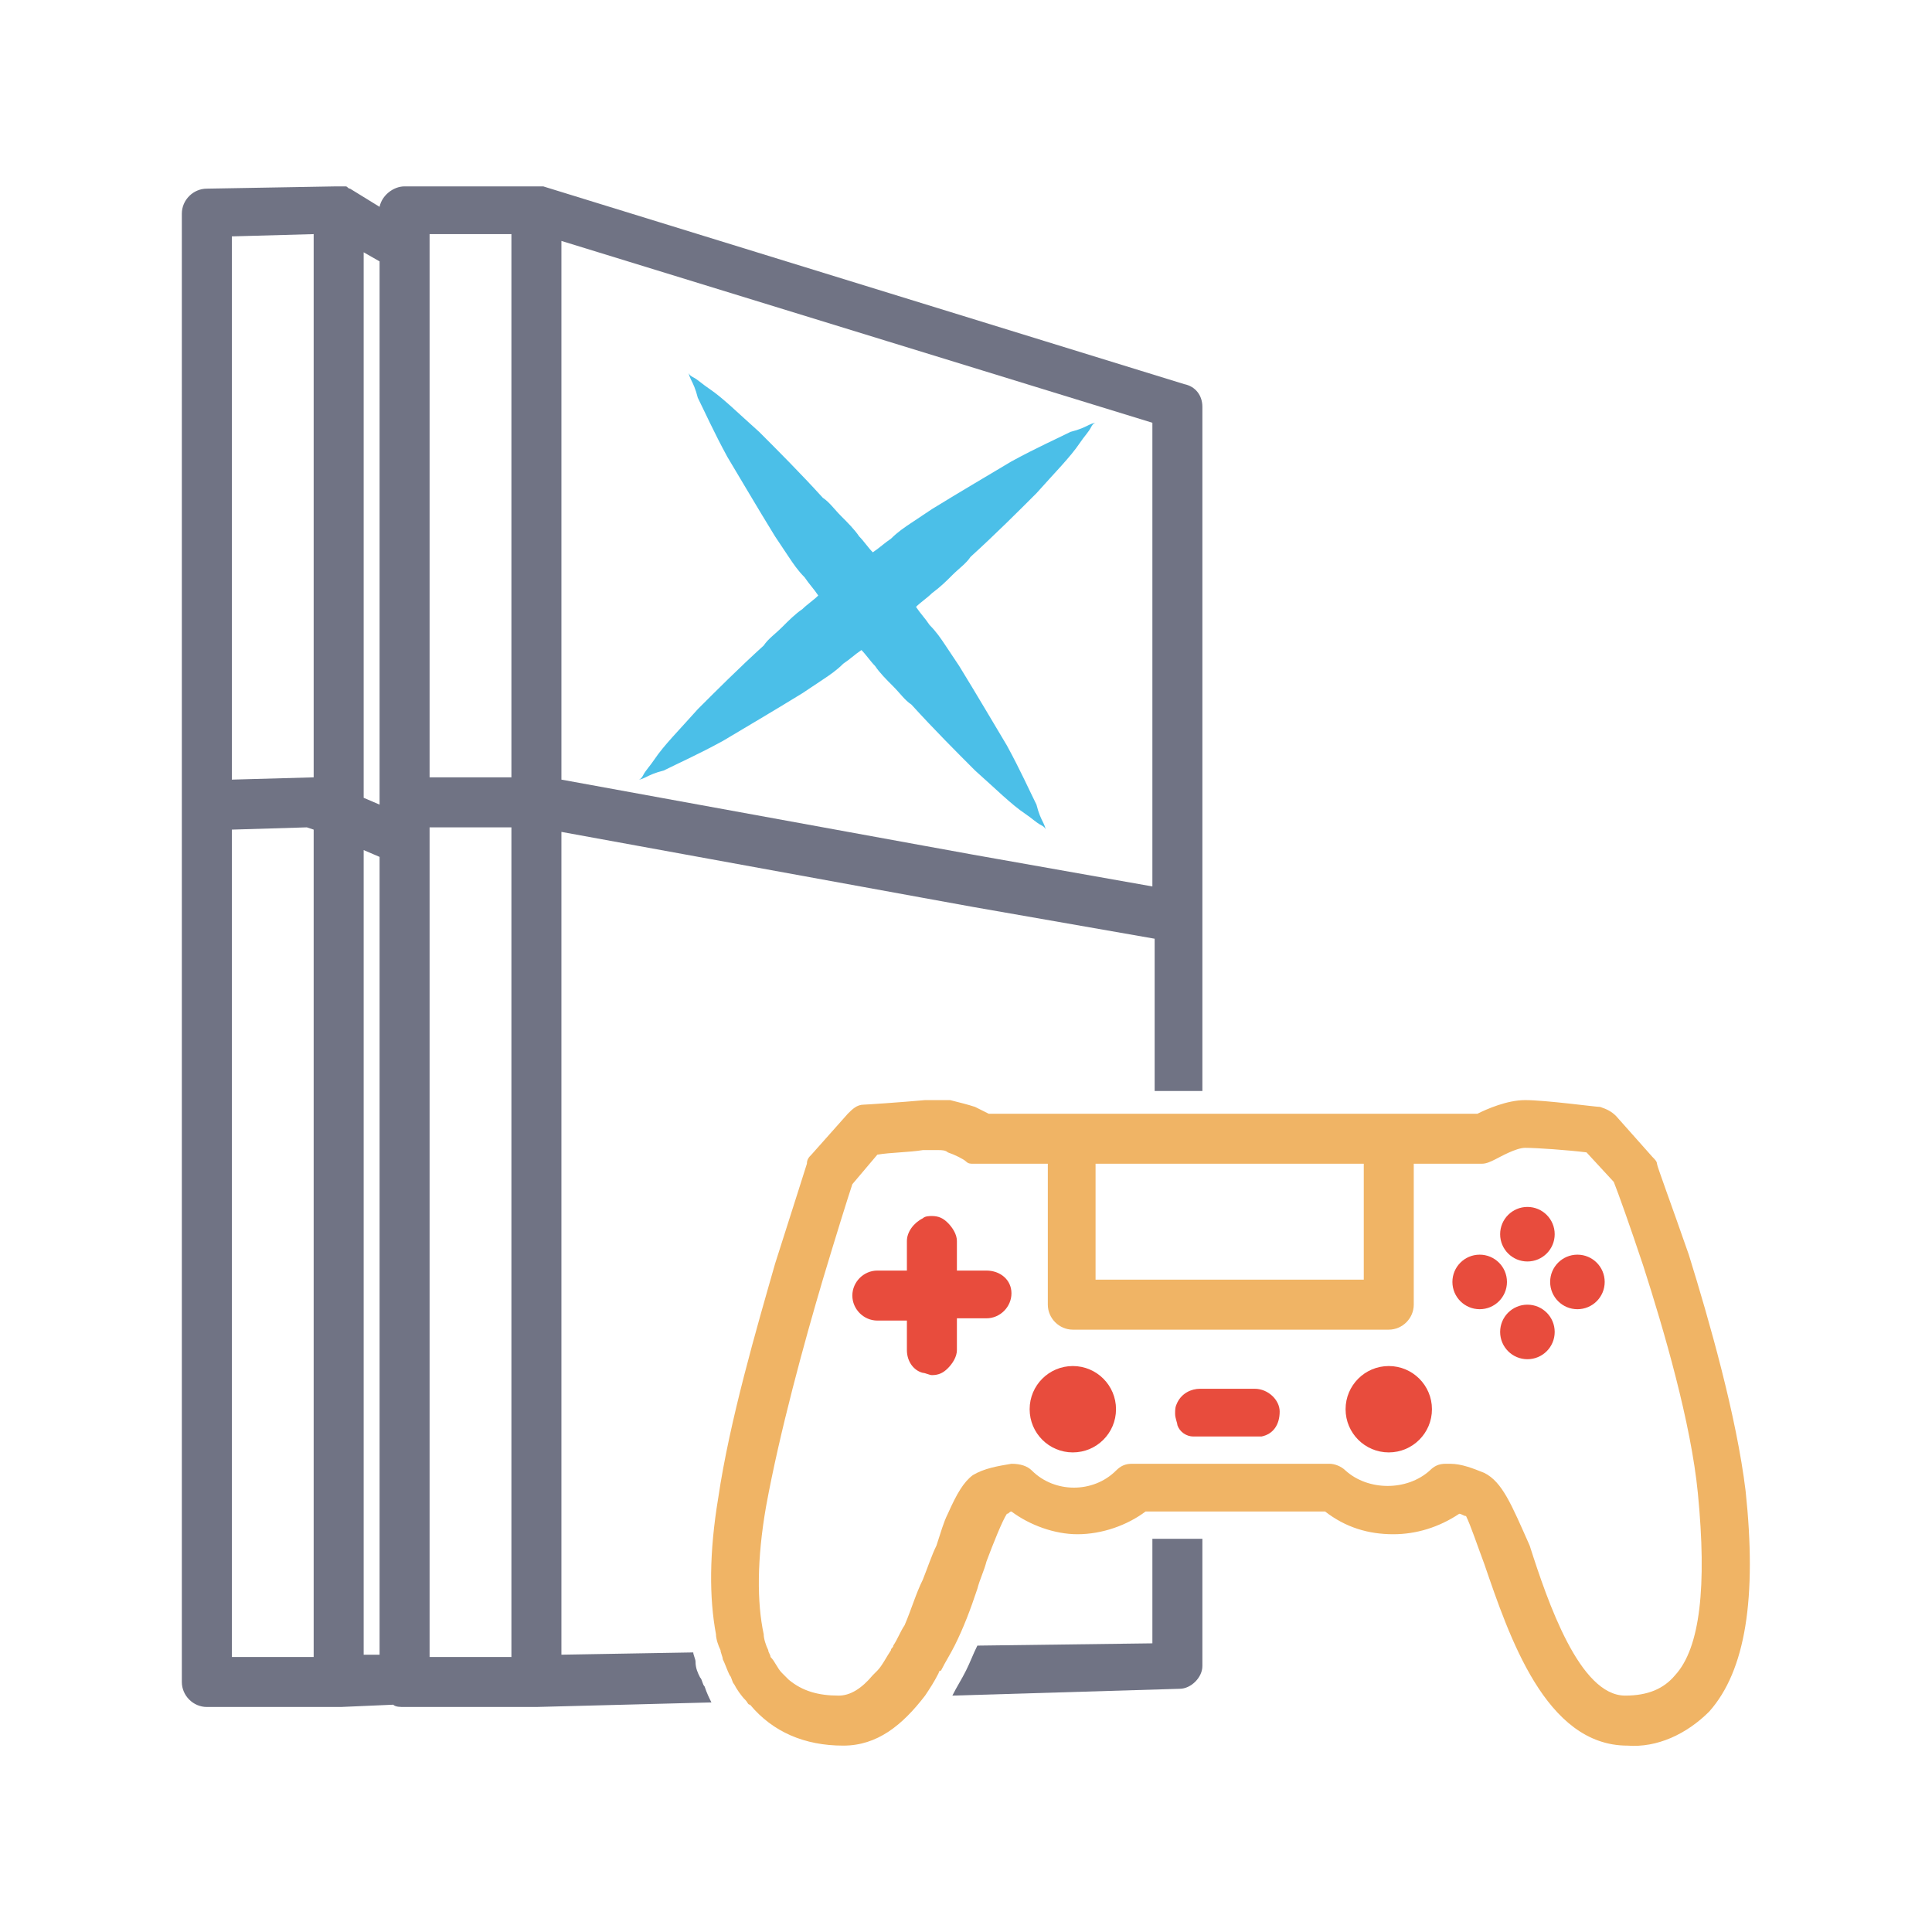 <?xml version="1.0" encoding="utf-8"?>
<!-- Generator: Adobe Illustrator 22.1.0, SVG Export Plug-In . SVG Version: 6.00 Build 0)  -->
<svg version="1.1" id="Layer_2" xmlns="http://www.w3.org/2000/svg" xmlns:xlink="http://www.w3.org/1999/xlink" x="0px" y="0px"
	 viewBox="0 0 85 85" style="enable-background:new 0 0 85 85;" xml:space="preserve">
<style type="text/css">
	.st0{fill:#4BBFE8;}
	.st1{fill:#707384;}
	.st2{fill:#F0B465;}
	.st3{fill:#E84C3D;}
</style>
<g>
	<g>
		<path class="st0" d="M41.9,25.3c0.3-0.3,0.6-0.5,0.8-0.8c1.1-1,2.1-2,2.9-2.8c0.8-0.9,1.5-1.6,1.9-2.2c0.2-0.3,0.4-0.5,0.5-0.7
			c0.1-0.2,0.2-0.2,0.2-0.2s-0.1,0-0.3,0.1c-0.2,0.1-0.4,0.2-0.8,0.3c-0.6,0.3-1.5,0.7-2.6,1.3c-1,0.6-2.2,1.3-3.5,2.1
			c-0.3,0.2-0.6,0.4-0.9,0.6c-0.3,0.2-0.6,0.4-0.9,0.7c-0.3,0.2-0.5,0.4-0.8,0.6c-0.2-0.2-0.4-0.5-0.6-0.7c-0.2-0.3-0.5-0.6-0.8-0.9
			c-0.3-0.3-0.5-0.6-0.8-0.8c-1-1.1-2-2.1-2.8-2.9c-0.9-0.8-1.6-1.5-2.2-1.9c-0.3-0.2-0.5-0.4-0.7-0.5c-0.2-0.1-0.2-0.2-0.2-0.2
			s0,0.1,0.1,0.3c0.1,0.2,0.2,0.4,0.3,0.8c0.3,0.6,0.7,1.5,1.3,2.6c0.6,1,1.3,2.2,2.1,3.5c0.2,0.3,0.4,0.6,0.6,0.9
			c0.2,0.3,0.4,0.6,0.7,0.9c0.2,0.3,0.4,0.5,0.6,0.8c-0.2,0.2-0.5,0.4-0.7,0.6c-0.3,0.2-0.6,0.5-0.9,0.8c-0.3,0.3-0.6,0.5-0.8,0.8
			c-1.1,1-2.1,2-2.9,2.8c-0.8,0.9-1.5,1.6-1.9,2.2c-0.2,0.3-0.4,0.5-0.5,0.7c-0.1,0.2-0.2,0.2-0.2,0.2s0.1,0,0.3-0.1
			c0.2-0.1,0.4-0.2,0.8-0.3c0.6-0.3,1.5-0.7,2.6-1.3c1-0.6,2.2-1.3,3.5-2.1c0.3-0.2,0.6-0.4,0.9-0.6c0.3-0.2,0.6-0.4,0.9-0.7
			c0.3-0.2,0.5-0.4,0.8-0.6c0.2,0.2,0.4,0.5,0.6,0.7c0.2,0.3,0.5,0.6,0.8,0.9c0.3,0.3,0.5,0.6,0.8,0.8c1,1.1,2,2.1,2.8,2.9
			c0.9,0.8,1.6,1.5,2.2,1.9c0.3,0.2,0.5,0.4,0.7,0.5c0.2,0.1,0.2,0.2,0.2,0.2s0-0.1-0.1-0.3c-0.1-0.2-0.2-0.4-0.3-0.8
			c-0.3-0.6-0.7-1.5-1.3-2.6c-0.6-1-1.3-2.2-2.1-3.5c-0.2-0.3-0.4-0.6-0.6-0.9c-0.2-0.3-0.4-0.6-0.7-0.9c-0.2-0.3-0.4-0.5-0.6-0.8
			c0.2-0.2,0.5-0.4,0.7-0.6C41.4,25.8,41.6,25.6,41.9,25.3z"/>
	</g>
	<path class="st1" d="M52.9,73.3v-5.6h-1.1h-1.1v4.6L43,72.4c-0.2,0.4-0.3,0.7-0.5,1.1c-0.2,0.4-0.4,0.7-0.6,1.1l10-0.3
		C52.4,74.3,52.9,73.8,52.9,73.3z"/>
	<path class="st1" d="M51.8,48h1.1V17.9c0-0.5-0.3-0.9-0.8-1L23.9,8.2c0,0,0,0,0,0c-0.1,0-0.1,0-0.2,0c0,0-0.1,0-0.1,0c0,0,0,0,0,0
		h-5.8c-0.5,0-1,0.4-1.1,0.9l-1.3-0.8c0,0,0,0,0,0c-0.1,0-0.1-0.1-0.2-0.1c0,0,0,0-0.1,0c-0.1,0-0.1,0-0.2,0c0,0,0,0-0.1,0
		c0,0,0,0,0,0L9.1,8.3c-0.6,0-1.1,0.5-1.1,1.1V74c0,0.6,0.5,1.1,1.1,1.1h5.8c0,0,0,0,0.1,0l2.3-0.1c0.1,0.1,0.3,0.1,0.5,0.1h5.8
		c0,0,0,0,0,0l7.7-0.2c-0.1-0.2-0.2-0.4-0.3-0.7c-0.1-0.1-0.1-0.3-0.2-0.4c-0.1-0.2-0.2-0.4-0.2-0.7c0-0.1-0.1-0.3-0.1-0.4l-5.8,0.1
		v-0.5V41v-2.3v-2.1l15.9,2.9l1.1,0.2l1.1,0.2l8,1.4V48L51.8,48L51.8,48z M22.5,37.8v2.4v32.3v0.4h-3.6v-0.2v-34v-2.3h0.2h3.4V37.8z
		 M10.2,36.5l3.3-0.1l0.3,0.1v36.4h-3.6C10.2,72.9,10.2,36.5,10.2,36.5z M10.2,10.4l3.6-0.1v23.9l-3.6,0.1V10.4z M18.9,10.3
		L18.9,10.3l3.6,0v2.2v1.3V15v19.2h-3.6V12.9v-1.3V10.3z M16.7,35.4L16,35.1V11.1l0.7,0.4V35.4z M16,37.4l0.7,0.3v35.1l-0.7,0V37.4z
		 M42.8,37.6l-1.1-0.2l-1.1-0.2l-15.9-2.9v-18V15v-1.3v-3.1l26,8v20.4L42.8,37.6z"/>
	<path class="st2" d="M75.2,75.3c1.6-1.8,2.1-5,1.6-9.7c-0.4-3.3-1.6-7.5-2.5-10.4c-0.8-2.3-1.4-3.9-1.4-4c0-0.1-0.1-0.2-0.2-0.3
		l-1.6-1.8c-0.2-0.2-0.4-0.3-0.7-0.4c-0.2,0-2.4-0.3-3.3-0.3c-0.8,0-1.7,0.4-2.1,0.6h-3.8c0,0,0,0,0,0h-8.2h-1.1h-1.1h-3.5
		c0,0,0,0,0,0h-3.8c-0.2-0.1-0.4-0.2-0.6-0.3c-0.3-0.1-0.7-0.2-1.1-0.3c-0.1,0-0.3,0-0.4,0c-0.2,0-0.4,0-0.7,0
		c-1.1,0.1-2.6,0.2-2.7,0.2c-0.3,0-0.5,0.2-0.7,0.4l-1.6,1.8c-0.1,0.1-0.2,0.2-0.2,0.4c0,0-0.6,1.9-1.4,4.4c-0.8,2.8-2,6.9-2.5,10.3
		c-0.4,2.4-0.4,4.4-0.1,6c0,0.2,0.1,0.5,0.2,0.7c0,0.1,0.1,0.3,0.1,0.4c0.1,0.2,0.2,0.5,0.3,0.7c0.1,0.1,0.1,0.3,0.2,0.4
		c0.1,0.2,0.3,0.5,0.5,0.7c0.1,0.1,0.1,0.2,0.2,0.2c1,1.2,2.4,1.8,4.1,1.8c1.5,0,2.6-0.9,3.6-2.2c0.2-0.3,0.4-0.6,0.6-1
		c0,0,0-0.1,0.1-0.1c0.2-0.4,0.4-0.7,0.6-1.1c0.4-0.8,0.7-1.6,1-2.5c0.1-0.4,0.3-0.8,0.4-1.2c0.3-0.8,0.7-1.8,0.9-2.1
		c0.1,0,0.1-0.1,0.2-0.1c0.8,0.6,1.9,1,2.9,1c1.1,0,2.2-0.4,3-1h0.5h1.1h1.1h5.2c0.9,0.7,1.9,1,3,1c1,0,2-0.3,2.9-0.9
		c0.1,0,0.2,0.1,0.3,0.1c0.2,0.4,0.5,1.3,0.8,2.1c1.1,3.2,2.7,8,6.3,8C72.9,76.9,74.2,76.3,75.2,75.3z M65.3,64.8
		c-0.5-0.2-1-0.4-1.5-0.4c-0.1,0-0.1,0-0.2,0c-0.3,0-0.5,0.1-0.7,0.3c-1,0.9-2.7,0.9-3.7,0c-0.2-0.2-0.5-0.3-0.7-0.3h-5.6h-1.1h-1.1
		h-0.9c-0.3,0-0.5,0.1-0.7,0.3c-1,1-2.7,1-3.7,0c-0.2-0.2-0.5-0.3-0.9-0.3c-0.6,0.1-1.2,0.2-1.7,0.5c0,0,0,0,0,0
		c-0.4,0.3-0.7,0.8-1.1,1.7c-0.2,0.4-0.3,0.8-0.5,1.4c-0.2,0.4-0.4,1-0.6,1.5c-0.3,0.6-0.5,1.3-0.8,2c-0.2,0.3-0.3,0.6-0.5,0.9
		c0,0.1-0.1,0.1-0.1,0.2c-0.2,0.3-0.4,0.7-0.6,0.9c-0.1,0.1-0.1,0.1-0.2,0.2c-0.5,0.6-1,0.9-1.5,0.9c-0.9,0-1.6-0.2-2.2-0.7
		c-0.1-0.1-0.2-0.2-0.3-0.3c0,0,0,0,0,0c-0.2-0.2-0.3-0.5-0.5-0.7c0-0.1-0.1-0.2-0.1-0.3c-0.1-0.2-0.2-0.5-0.2-0.7
		c-0.3-1.4-0.3-3.3,0.1-5.6c0.6-3.3,1.7-7.3,2.5-10c0.6-2,1.1-3.6,1.3-4.2l1.1-1.3c0.6-0.1,1.4-0.1,2-0.2c0.3,0,0.5,0,0.7,0
		c0.1,0,0.3,0,0.4,0.1c0.3,0.1,0.7,0.3,0.8,0.4c0.1,0.1,0.2,0.1,0.3,0.1c0.1,0,0.2,0,0.3,0h3v1.1v5.1c0,0.6,0.5,1.1,1.1,1.1h3.5h1.1
		h1.1h8.2c0.6,0,1.1-0.5,1.1-1.1v-5.1v-1.1h3c0.2,0,0.4-0.1,0.6-0.2c0.2-0.1,0.9-0.5,1.3-0.5c0.5,0,1.9,0.1,2.7,0.2l1.2,1.3
		c0.2,0.5,0.7,1.9,1.3,3.7c0.9,2.8,2.1,6.9,2.4,10c0.4,4.1,0.1,6.8-1,8c-0.5,0.6-1.2,0.9-2.2,0.9c-2,0-3.4-4.1-4.2-6.6
		C66.5,66.2,66.1,65.2,65.3,64.8z M48.3,51.2L48.3,51.2l2.5,0h1.1h1.1H60v0v1.1v4h-7.1h-1.1h-1.1h-2.5v-4V51.2z"/>
	<circle class="st3" cx="47.2" cy="62" r="1.9"/>
	<circle class="st3" cx="61.1" cy="62" r="1.9"/>
	<path class="st3" d="M43.4,55.9h-0.6h-0.7v-1.3c0-0.3-0.2-0.6-0.4-0.8c-0.2-0.2-0.4-0.3-0.7-0.3c-0.1,0-0.3,0-0.4,0.1
		c-0.4,0.2-0.7,0.6-0.7,1v1.3h-1.3c-0.6,0-1.1,0.5-1.1,1.1s0.5,1.1,1.1,1.1h1.3v1.3c0,0.5,0.3,0.9,0.7,1c0.1,0,0.3,0.1,0.4,0.1
		c0.3,0,0.5-0.1,0.7-0.3c0.2-0.2,0.4-0.5,0.4-0.8V58h0.7h0.6c0.6,0,1.1-0.5,1.1-1.1S44,55.9,43.4,55.9z"/>
	<path class="st3" d="M55.2,61.1h-2.3h-0.1c-0.4,0-0.8,0.2-1,0.6c-0.1,0.2-0.1,0.3-0.1,0.5c0,0.2,0.1,0.4,0.1,0.5
		c0.1,0.3,0.4,0.5,0.7,0.5c0.1,0,0.2,0,0.3,0h0.1h2.3c0.1,0,0.2,0,0.3,0c0.5-0.1,0.8-0.5,0.8-1.1C56.3,61.6,55.8,61.1,55.2,61.1z"/>
	<circle class="st3" cx="67.2" cy="54.3" r="1.2"/>
	<circle class="st3" cx="67.2" cy="58.6" r="1.2"/>
	<circle class="st3" cx="65.1" cy="56.4" r="1.2"/>
	<circle class="st3" cx="69.4" cy="56.4" r="1.2"/>
</g>
<g>
</g>
<g>
</g>
<g>
</g>
<g>
</g>
<g>
</g>
<g>
</g>
<g>
</g>
<g>
</g>
<g>
</g>
<g>
</g>
<g>
</g>
<g>
</g>
<g>
</g>
<g>
</g>
<g>
</g>
</svg>
